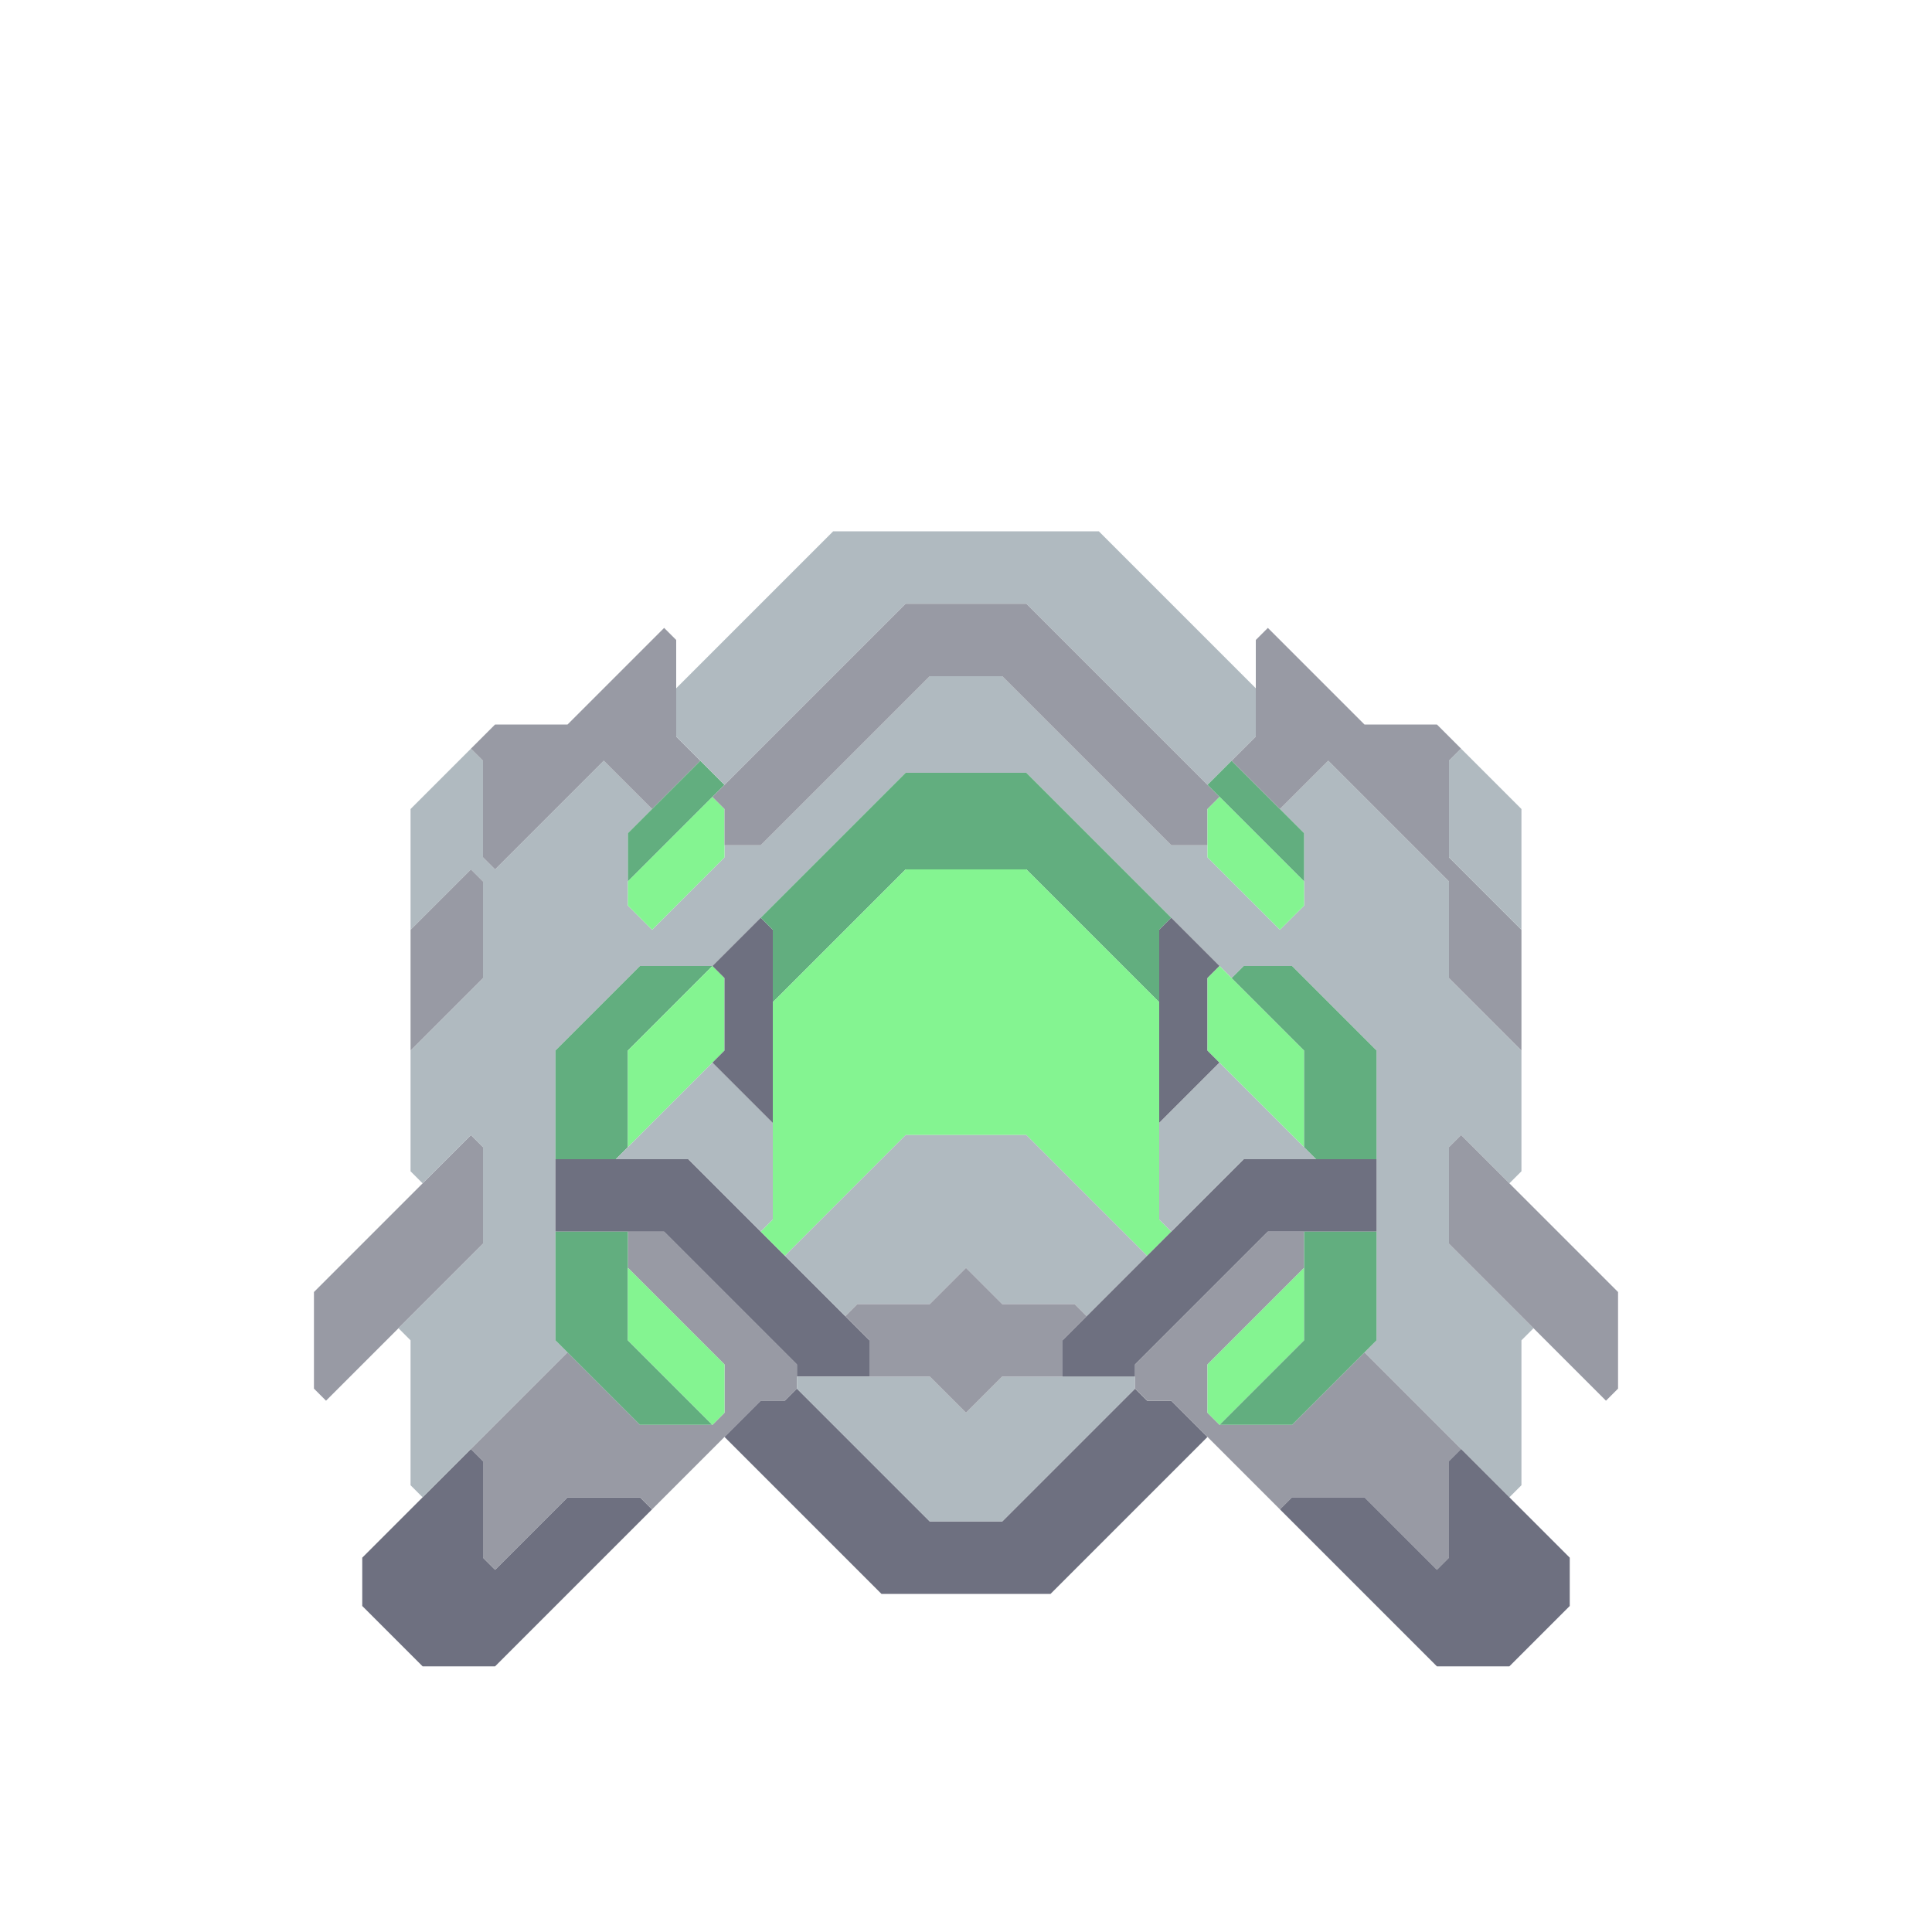 <svg xmlns="http://www.w3.org/2000/svg" width="80" height="80" style="fill-opacity:1;color-rendering:auto;color-interpolation:auto;text-rendering:auto;stroke:#000;stroke-linecap:square;stroke-miterlimit:10;shape-rendering:auto;stroke-opacity:1;fill:#000;stroke-dasharray:none;font-weight:400;stroke-width:1;font-family:&quot;Dialog&quot;;font-style:normal;stroke-linejoin:miter;font-size:12px;stroke-dashoffset:0;image-rendering:auto">
    <g style="stroke-linecap:round;fill:#989aa4;stroke:#989aa4">
        <path stroke="none" d="m13.5 58-.5-.5v-4l6.5-6.5.5.5v4Z" style="stroke:none"/>
    </g>
    <g stroke="none" style="stroke-linecap:round;fill:#6e7080;stroke:#6e7080">
        <path d="M15 66.5v-2l4.5-4.5.5.5v4l.5.5 3-3h3l.5.5-6.5 6.5h-3Z" style="stroke:none"/>
        <path d="M17 38.5v-5l2.5-2.5.5.5v4l.5.5 4.5-4.5 2 2-1 1v3l1 1 3-3V35h1.5l7-7h3l7 7H50v.5l3 3 1-1v-3l-1-1 2-2 5 5v4l3 3v5l-.5.5-2-2-.5.5v4l3.5 3.5-.5.5v6l-.5.5-6-6 .5-.5v-12L53.5 40h-2l-.5.5-8.5-8.5h-5l-8 8h-3L23 43.5v12l.5.5-6 6-.5-.5v-6l-.5-.5 3.5-3.5v-4l-.5-.5-2 2-.5-.5v-5l3-3v-4l-.5-.5Z" style="fill:#b0bac0;stroke:none"/>
        <path d="M17 43.5v-5l2.5-2.5.5.5v4Zm3.5-7.5-.5-.5v-4l-.5-.5 1-1h3l4-4 .5.5v4l1 1-2 2-2-2Zm0 29-.5-.5v-4l-.5-.5 4-4 3 3h3l.5-.5v-2l-4-4V51h1.5l5.5 5.5v1l-.5.5h-1L27 62.5l-.5-.5h-3Z" style="fill:#989aa4;stroke:none"/>
        <path d="M23 48v-4.5l3.5-3.5h3L26 43.5v4l-.5.5Z" style="fill:#62ae7f;stroke:none"/>
        <path d="M23 51v-3h5.5l7.5 7.5V57h-3v-.5L27.5 51Z" style="stroke:none"/>
        <path d="M23 55.5V51h3v4.5l3.5 3.5h-3Zm3-19v-2l3-3 1 1Z" style="fill:#62ae7f;stroke:none"/>
        <path d="m27 38.5-1-1v-1l3.5-3.5.5.5v2Zm-1 9v-4l3.5-3.5.5.5v3Z" style="fill:#84f491;stroke:none"/>
        <path d="m25.5 48 4-4 2.5 2.5v4l-.5.5-3-3Z" style="fill:#b0bac0;stroke:none"/>
        <path d="M30 56.5v2l-.5.5-3.5-3.5v-3Z" style="fill:#84f491;stroke:none"/>
        <path d="M28 30.5v-2l6.5-6.5h11l6.5 6.5v2l-2 2-7.5-7.5h-5L30 32.5Z" style="fill:#b0bac0;stroke:none"/>
        <path d="M30 35v-1.5l-.5-.5 8-8h5l8 8-.5.5V35h-1.5l-7-7h-3l-7 7Z" style="fill:#989aa4;stroke:none"/>
        <path d="m29.5 44 .5-.5v-3l-.5-.5 2-2 .5.5v8Zm.5 15.5 1.5-1.5h1l.5-.5 5.5 5.5h3l5.5-5.5.5.5h1l1.5 1.5-6.5 6.5h-7Z" style="stroke:none"/>
        <path d="M32 41.5v-3l-.5-.5 6-6h5l6 6-.5.5v3L42.5 36h-5Z" style="fill:#62ae7f;stroke:none"/>
        <path d="m32.5 52-1-1 .5-.5v-9l5.5-5.5h5l5.5 5.5v9l.5.5-1 1-5-5h-5Z" style="fill:#84f491;stroke:none"/>
        <path d="m32.5 52 5-5h5l5 5-2.5 2.5-.5-.5h-3L40 52.5 38.5 54h-3l-.5.5Zm.5 5.5V57h5.5l1.5 1.5 1.5-1.5H47v.5L41.5 63h-3Z" style="fill:#b0bac0;stroke:none"/>
        <path d="m35 54.5.5-.5h3l1.5-1.5 1.5 1.5h3l.5.5-1 1V57h-2.5L40 58.5 38.5 57H36v-1.5Z" style="fill:#989aa4;stroke:none"/>
        <path d="M44 57v-1.5l7.5-7.5H57v3h-4.5L47 56.5v.5Z" style="stroke:none"/>
        <path d="m47.5 58-.5-.5v-1l5.5-5.5H54v1.5l-4 4v2l.5.5h3l3-3 4 4-.5.5v4l-.5.5-3-3h-3l-.5.5-4.5-4.5Z" style="fill:#989aa4;stroke:none"/>
        <path d="m50.5 40-.5.5v3l.5.5-2.5 2.5v-8l.5-.5Z" style="stroke:none"/>
        <path d="m48.5 51-.5-.5v-4l2.5-2.5 4 4h-3Z" style="fill:#b0bac0;stroke:none"/>
        <path d="m50 32.5 1-1 3 3v2Z" style="fill:#62ae7f;stroke:none"/>
        <path d="M54 36.5v1l-1 1-3-3v-2l.5-.5Zm0 7v4l-4-4v-3l.5-.5ZM50.5 59l-.5-.5v-2l4-4v3Z" style="fill:#84f491;stroke:none"/>
        <path d="m51 31.5 1-1v-4l.5-.5 4 4h3l1 1-.5.5v4l3 3v5l-3-3v-4l-5-5-2 2Z" style="fill:#989aa4;stroke:none"/>
        <path d="m51 40.5.5-.5h2l3.5 3.5V48h-2.5l-.5-.5v-4ZM50.5 59l3.5-3.5V51h3v4.5L53.5 59Z" style="fill:#62ae7f;stroke:none"/>
        <path d="m53 62.5.5-.5h3l3 3 .5-.5v-4l.5-.5 4.5 4.5v2L62.5 69h-3Z" style="stroke:none"/>
        <path d="M63 33.5v5l-3-3v-4l.5-.5Z" style="fill:#b0bac0;stroke:none"/>
        <path d="M67 53.5v4l-.5.5-6.5-6.5v-4l.5-.5Z" style="fill:#989aa4;stroke:none"/>
    </g>
</svg>
